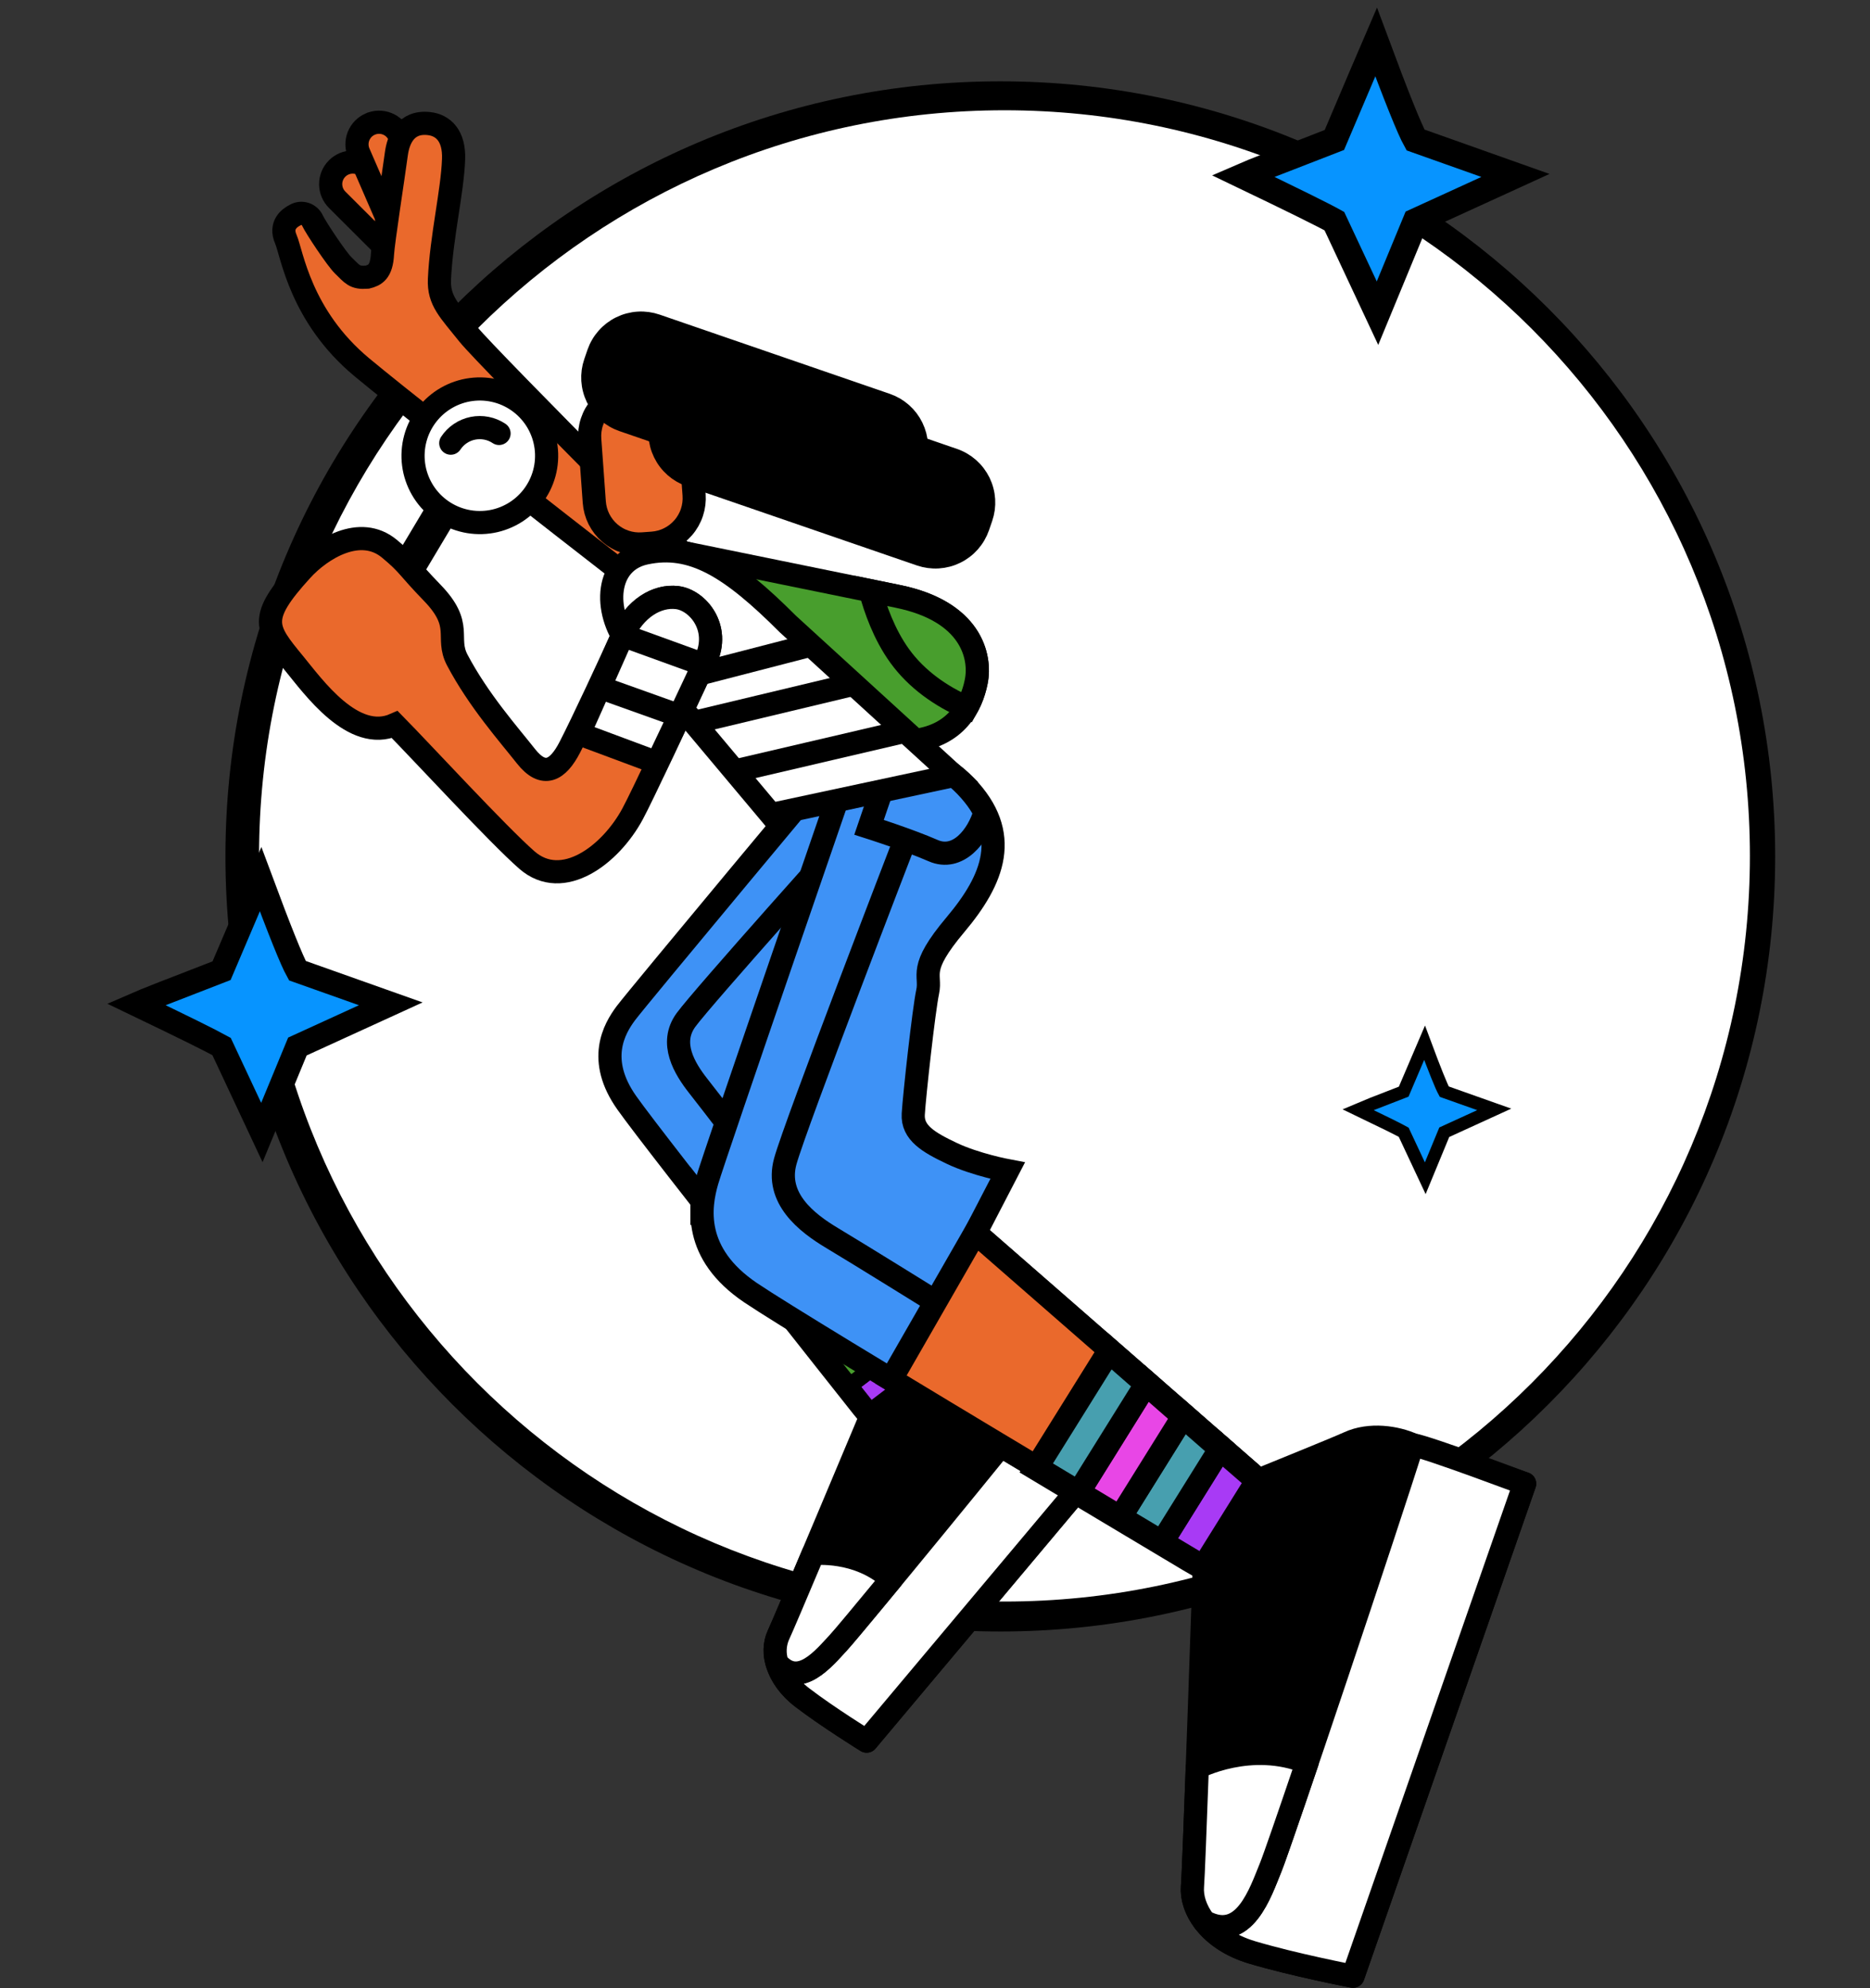 <svg
  viewBox="0 0 381 405"
  fill="none"
  xmlns="http://www.w3.org/2000/svg"
>
<rect x="0" y="0" width="381" height="405" fill="#333333" stroke="none"/>
<g id="PersonagemFlutuando 1">
<path
      id="Vector"
      d="M203.805 16.562C116.613 16.562 45.93 87.246 45.93 174.438C45.93 261.629 116.613 332.312 203.805 332.312C291 332.312 361.68 261.629 361.68 174.438C361.68 87.246 291 16.562 203.805 16.562Z"
      fill="black"
    />
<path
      id="Vector_2"
      d="M204.656 22.461C120.781 22.461 52.781 90.457 52.781 174.336C52.781 258.215 120.781 326.211 204.656 326.211C288.535 326.211 356.531 258.215 356.531 174.336C356.531 90.457 288.535 22.461 204.656 22.461Z"
      fill="white"
    />
<g id="braco-atras">
<path
        id="Vector_3"
        d="M68.688 34.328L68.684 34.332C68.477 34.539 68.289 34.766 68.125 35.012C67.961 35.258 67.824 35.516 67.711 35.789C67.598 36.062 67.516 36.344 67.457 36.633C67.398 36.922 67.371 37.211 67.371 37.508C67.371 37.801 67.402 38.094 67.461 38.383C67.516 38.672 67.602 38.953 67.715 39.227C67.828 39.5 67.969 39.758 68.133 40.004C68.297 40.246 68.484 40.473 68.691 40.684L79.348 51.312C79.559 51.52 79.785 51.707 80.031 51.867C80.277 52.031 80.535 52.172 80.809 52.281C81.082 52.395 81.363 52.48 81.652 52.539C81.941 52.594 82.231 52.625 82.527 52.621C82.824 52.621 83.113 52.594 83.402 52.535C83.691 52.477 83.973 52.391 84.246 52.277C84.519 52.164 84.777 52.027 85.023 51.863C85.266 51.699 85.492 51.512 85.703 51.305L85.707 51.301C85.914 51.09 86.102 50.863 86.262 50.617C86.426 50.375 86.566 50.113 86.68 49.844C86.789 49.57 86.875 49.289 86.934 49C86.988 48.711 87.019 48.418 87.019 48.121C87.016 47.828 86.988 47.535 86.93 47.246C86.871 46.957 86.785 46.676 86.672 46.402C86.559 46.133 86.422 45.875 86.258 45.629C86.094 45.383 85.906 45.156 85.699 44.949L75.039 34.32C74.832 34.109 74.606 33.926 74.359 33.762C74.113 33.598 73.856 33.461 73.582 33.348C73.309 33.234 73.027 33.148 72.738 33.094C72.449 33.035 72.156 33.008 71.863 33.008C71.566 33.008 71.273 33.035 70.984 33.094C70.695 33.152 70.414 33.238 70.144 33.352C69.871 33.465 69.613 33.602 69.367 33.766C69.121 33.93 68.894 34.117 68.688 34.328Z"
        fill="#EA692C"
      />
<g id="Group">
<path
          id="Vector_4"
          d="M68.687 34.329L68.683 34.333C68.476 34.54 68.288 34.767 68.124 35.013C67.96 35.259 67.824 35.517 67.71 35.79C67.597 36.063 67.515 36.345 67.456 36.634C67.398 36.923 67.371 37.212 67.371 37.509C67.371 37.802 67.402 38.095 67.46 38.384C67.515 38.673 67.601 38.954 67.714 39.227C67.828 39.501 67.968 39.759 68.132 40.005C68.296 40.247 68.484 40.474 68.691 40.684L79.347 51.313C79.558 51.52 79.785 51.708 80.031 51.868C80.277 52.032 80.535 52.173 80.808 52.282C81.082 52.395 81.363 52.481 81.652 52.54C81.941 52.595 82.23 52.626 82.527 52.622C82.824 52.622 83.113 52.595 83.402 52.536C83.691 52.477 83.972 52.391 84.246 52.278C84.519 52.165 84.777 52.028 85.023 51.864C85.265 51.7 85.492 51.513 85.703 51.306L85.707 51.302C85.914 51.091 86.101 50.864 86.261 50.618C86.425 50.376 86.566 50.114 86.679 49.845C86.789 49.571 86.875 49.29 86.933 49.001C86.988 48.712 87.019 48.419 87.019 48.122C87.015 47.829 86.988 47.536 86.929 47.247C86.871 46.958 86.785 46.677 86.672 46.403C86.558 46.134 86.422 45.876 86.257 45.63C86.094 45.384 85.906 45.157 85.699 44.95L75.039 34.321C74.832 34.11 74.605 33.927 74.359 33.763C74.113 33.599 73.855 33.462 73.582 33.349C73.308 33.235 73.027 33.149 72.738 33.095C72.449 33.036 72.156 33.009 71.863 33.009C71.566 33.009 71.273 33.036 70.984 33.095C70.695 33.153 70.413 33.239 70.144 33.352C69.871 33.466 69.613 33.602 69.367 33.767C69.121 33.931 68.894 34.118 68.687 34.329Z"
          stroke="black"
          stroke-width="4.719"
          stroke-miterlimit="10"
        />
</g>
<path
        id="Vector_5"
        d="M75.441 25.27H75.438C75.168 25.387 74.91 25.531 74.668 25.699C74.426 25.867 74.199 26.055 73.996 26.266C73.789 26.48 73.609 26.711 73.449 26.957C73.289 27.207 73.156 27.465 73.047 27.742C72.938 28.016 72.856 28.297 72.805 28.586C72.75 28.879 72.727 29.168 72.734 29.465C72.738 29.758 72.769 30.051 72.832 30.34C72.894 30.629 72.984 30.906 73.102 31.176L79.094 44.984C79.211 45.254 79.356 45.512 79.523 45.754C79.691 45.996 79.879 46.223 80.09 46.426C80.305 46.629 80.535 46.812 80.781 46.973C81.031 47.133 81.289 47.266 81.566 47.375C81.84 47.484 82.121 47.562 82.41 47.617C82.703 47.668 82.996 47.691 83.289 47.688C83.586 47.684 83.875 47.648 84.164 47.586C84.453 47.523 84.731 47.434 85.004 47.316H85.008C85.277 47.199 85.535 47.055 85.777 46.887C86.019 46.719 86.242 46.531 86.449 46.32C86.652 46.105 86.836 45.875 86.996 45.629C87.156 45.383 87.289 45.121 87.398 44.844C87.508 44.57 87.586 44.289 87.641 44C87.691 43.707 87.715 43.418 87.711 43.121C87.707 42.828 87.672 42.535 87.609 42.246C87.547 41.957 87.457 41.68 87.34 41.41L81.352 27.602C81.234 27.332 81.09 27.074 80.922 26.832C80.754 26.59 80.566 26.367 80.352 26.16C80.141 25.957 79.91 25.773 79.664 25.613C79.414 25.453 79.152 25.32 78.879 25.211C78.606 25.102 78.324 25.023 78.031 24.969C77.742 24.918 77.449 24.895 77.156 24.898C76.859 24.902 76.566 24.938 76.281 25C75.992 25.062 75.711 25.152 75.441 25.27Z"
        fill="#EA692C"
      />
<g id="Group_2">
<path
          id="Vector_6"
          d="M75.44 25.269L75.436 25.269C75.166 25.386 74.909 25.531 74.666 25.699C74.424 25.867 74.198 26.054 73.995 26.265C73.788 26.48 73.608 26.711 73.448 26.957C73.288 27.207 73.155 27.465 73.045 27.742C72.936 28.015 72.854 28.297 72.803 28.586C72.749 28.879 72.725 29.168 72.733 29.465C72.737 29.758 72.768 30.05 72.831 30.34C72.893 30.629 72.983 30.906 73.1 31.175L79.093 44.984C79.21 45.254 79.354 45.511 79.522 45.754C79.69 45.996 79.878 46.222 80.089 46.425C80.303 46.629 80.534 46.812 80.78 46.972C81.03 47.133 81.288 47.265 81.565 47.375C81.839 47.484 82.12 47.562 82.409 47.617C82.702 47.668 82.995 47.691 83.288 47.687C83.585 47.683 83.874 47.648 84.163 47.586C84.452 47.523 84.729 47.433 85.003 47.316L85.007 47.316C85.276 47.199 85.534 47.054 85.776 46.886C86.018 46.718 86.241 46.531 86.448 46.32C86.651 46.105 86.835 45.875 86.995 45.629C87.155 45.383 87.288 45.121 87.397 44.843C87.507 44.57 87.585 44.289 87.639 44C87.69 43.707 87.714 43.418 87.71 43.121C87.706 42.828 87.671 42.535 87.608 42.246C87.546 41.957 87.456 41.679 87.339 41.41L81.35 27.601C81.233 27.332 81.088 27.074 80.921 26.832C80.752 26.59 80.565 26.367 80.35 26.16C80.139 25.957 79.909 25.773 79.663 25.613C79.413 25.453 79.151 25.32 78.877 25.211C78.604 25.101 78.323 25.023 78.03 24.968C77.741 24.918 77.448 24.894 77.155 24.898C76.858 24.902 76.565 24.937 76.28 25C75.991 25.062 75.71 25.152 75.44 25.269Z"
          stroke="black"
          stroke-width="4.719"
          stroke-miterlimit="10"
        />
</g>
<path
        id="Vector_7"
        d="M58.234 48.715C56.984 45.836 58.961 44.383 60.184 43.777C60.492 43.602 60.816 43.5 61.168 43.465C61.516 43.434 61.855 43.473 62.191 43.582C62.523 43.695 62.816 43.871 63.074 44.105C63.336 44.344 63.531 44.625 63.672 44.945C64.414 46.484 68.606 52.781 69.934 54.062C71.789 55.848 72.18 56.66 74.801 56.457C76.406 56.062 77.727 55.41 77.926 51.762C78.062 49.254 80.113 36.117 80.754 31.336C81.137 28.504 82.59 24.637 87.398 25.172C90.332 25.5 92.59 27.684 92.41 32.445C92.18 39.012 89.926 48.262 89.531 56.875C89.336 61.297 91.566 63.246 95.394 68.062C99.223 72.883 150.973 124.586 150.973 124.586L144.055 130.047C144.055 130.047 87.898 86.59 73.715 74.801C61.148 64.348 59.488 51.598 58.234 48.715Z"
        fill="#EA692C"
      />
<g id="Group_3">
<path
          id="Vector_8"
          d="M58.236 48.715C56.986 45.836 58.963 44.383 60.186 43.778C60.494 43.602 60.818 43.5 61.17 43.465C61.518 43.434 61.858 43.473 62.193 43.582C62.525 43.696 62.818 43.871 63.076 44.106C63.338 44.344 63.533 44.625 63.674 44.946C64.416 46.485 68.607 52.782 69.936 54.063C71.791 55.848 72.182 56.66 74.803 56.457C76.408 56.063 77.728 55.41 77.928 51.762C78.064 49.254 80.115 36.117 80.756 31.336C81.139 28.504 82.592 24.637 87.4 25.172C90.334 25.5 92.592 27.684 92.412 32.445C92.181 39.012 89.928 48.262 89.533 56.875C89.338 61.297 91.568 63.246 95.396 68.063C99.224 72.883 150.974 124.587 150.974 124.587L144.056 130.048C144.056 130.048 87.9 86.59 73.717 74.801C61.15 64.348 59.49 51.598 58.236 48.715Z"
          stroke="black"
          stroke-width="4.718"
          stroke-miterlimit="10"
        />
</g>
</g>
<g id="perna-atras">
<path
        id="Vector_9"
        d="M177.509 288.319C177.509 288.319 133.888 233.373 127.705 224.627C121.525 215.88 125.107 209.591 127.521 206.365C129.939 203.134 171.642 153.181 171.642 153.181C171.642 153.181 181.759 154.599 185.798 164.005C189.837 173.411 184.732 178.861 176.857 183.255C168.978 187.646 170.767 188.982 169.247 191.314C167.728 193.642 161.72 205.349 160.576 207.947C159.427 210.548 161.201 212.783 163.978 215.65C166.751 218.513 170.954 221.099 170.954 221.099L162.986 228.236L189.997 278.826L177.509 288.319Z"
        fill="#3E92F6"
        stroke="black"
        stroke-width="4.718"
        stroke-miterlimit="10"
      />
<path
        id="Vector_10"
        d="M143.021 244.576C157.818 263.514 177.509 288.319 177.509 288.319L189.997 278.826L162.986 228.236L143.021 244.592V244.576Z"
        fill="#EA692C"
        stroke="black"
        stroke-width="4.718"
        stroke-miterlimit="10"
      />
<path
        id="Vector_11"
        d="M177.509 288.319C177.509 288.319 160.052 329.948 158.544 333.17C157.04 336.393 158.193 341.741 163.454 345.764C168.716 349.792 176.572 354.643 176.572 354.643L227.727 293.733C227.727 293.733 215.685 283.951 213.841 282.1C212.001 280.252 208.392 278.162 204.837 278.397C202.782 278.529 189.997 278.826 189.997 278.826L177.509 288.319Z"
        fill="black"
        stroke="black"
        stroke-width="4.718"
        stroke-linecap="round"
        stroke-linejoin="round"
      />
<path
        id="Vector_12"
        d="M158.337 338.784C159.036 341.143 160.673 343.639 163.454 345.764C168.716 349.792 176.572 354.643 176.572 354.643L227.727 293.733C227.727 293.733 216.079 283.44 213.841 282.1C206.325 291.678 173.501 331.729 170.724 334.69C167.95 337.647 162.868 344.034 158.337 338.784Z"
        fill="white"
        stroke="black"
        stroke-width="4.718"
        stroke-linecap="round"
        stroke-linejoin="round"
      />
<path
        id="Vector_13"
        d="M177.447 288.24L189.946 278.717L186.415 272.111L172.845 282.432C175.415 285.678 177.091 287.811 177.447 288.24Z"
        stroke="#C1272D"
        stroke-width="0.472"
        stroke-miterlimit="10"
      />
<path
        id="Vector_14"
        d="M172.845 282.432L186.415 272.111L182.88 265.51L168.251 276.635L172.845 282.432Z"
        stroke="#C1272D"
        stroke-width="0.472"
        stroke-miterlimit="10"
      />
<path
        id="Vector_15"
        d="M168.247 276.623L182.876 265.498L179.345 258.892L163.646 270.83L168.247 276.623Z"
        stroke="#C1272D"
        stroke-width="0.472"
        stroke-miterlimit="10"
      />
<path
        id="Vector_16"
        d="M163.65 270.814L179.353 258.904L175.818 252.299L159.064 265.037L163.65 270.814Z"
        stroke="#C1272D"
        stroke-width="0.472"
        stroke-miterlimit="10"
      />
<path
        id="Vector_17"
        d="M177.447 288.24L189.946 278.717L186.415 272.111L172.845 282.432C175.415 285.678 177.091 287.811 177.447 288.24Z"
        fill="#A83AF5"
        stroke="black"
        stroke-width="3.303"
        stroke-miterlimit="10"
      />
<path
        id="Vector_18"
        d="M172.845 282.432L186.415 272.111L182.88 265.51L168.251 276.635L172.845 282.432Z"
        fill="#489E2D"
        stroke="black"
        stroke-width="3.303"
        stroke-miterlimit="10"
      />
<path
        id="Vector_19"
        d="M168.247 276.623L182.876 265.498L179.345 258.892L163.646 270.83L168.247 276.623Z"
        fill="#E846E6"
        stroke="black"
        stroke-width="3.303"
        stroke-miterlimit="10"
      />
<path
        id="Vector_20"
        d="M163.65 270.814L179.353 258.904L175.818 252.299L159.064 265.037L163.65 270.814Z"
        fill="#479FAF"
        stroke="black"
        stroke-width="3.303"
        stroke-miterlimit="10"
      />
<path
        id="Vector_21"
        d="M186.15 272.244L179.087 259.033L175.552 252.432L158.798 265.17C160.376 267.17 161.915 269.119 163.392 270.982C165.009 273.037 166.56 274.99 167.982 276.795L172.579 282.6C175.15 285.846 176.825 287.979 177.185 288.404L189.685 278.9L186.15 272.244Z"
        stroke="black"
        stroke-width="4.718"
        stroke-miterlimit="10"
      />
<path
        id="Vector_22"
        d="M153.595 235.908C153.595 235.908 145.185 224.892 142.31 221.252C139.439 217.615 136.333 212.459 139.759 207.759C143.185 203.06 174.032 168.677 174.032 168.677"
        stroke="black"
        stroke-width="4.718"
        stroke-miterlimit="10"
      />
<path
        id="Vector_23"
        d="M177.607 155.259L169.794 164.693C169.794 164.693 174.751 168.63 177.677 171.493C180.603 174.357 184.825 171.888 187.114 168.825"
        stroke="black"
        stroke-width="4.718"
        stroke-miterlimit="10"
      />
<path
        id="Vector_24"
        d="M165.677 316.463C162.193 324.717 159.146 331.893 158.544 333.159C158.169 334.053 157.966 334.979 157.927 335.948C157.892 336.917 158.029 337.858 158.337 338.772C162.868 344.026 167.95 337.631 170.724 334.678C171.669 333.682 175.989 328.487 181.614 321.674C174.818 315.373 165.677 316.463 165.677 316.463Z"
        fill="white"
        stroke="black"
        stroke-width="4.718"
        stroke-linecap="round"
        stroke-linejoin="round"
      />
</g>
<g id="perna-frente">
<path
        id="Vector_25"
        d="M245.359 319.254C245.359 319.254 164.82 271.328 152.934 263.309C141.047 255.285 142.551 245.762 144.039 240.59C145.523 235.418 173.898 153.246 173.898 153.246C173.898 153.246 187.211 150.23 196.707 160.055C206.203 169.879 202.422 179.121 194.668 188.336C186.914 197.547 189.789 198.379 189.004 202.016C188.223 205.652 186.293 223.133 186.07 226.926C185.848 230.719 189.148 232.664 193.973 234.949C198.801 237.23 205.301 238.453 205.301 238.453L198.73 251.121L256.449 301.477L245.359 319.254Z"
        fill="#3E92F6"
      />
<g id="Group_4">
<path
          id="Vector_26"
          d="M245.36 319.256C245.36 319.256 164.822 271.33 152.935 263.311C141.048 255.287 142.552 245.763 144.04 240.592C145.525 235.42 173.9 153.247 173.9 153.247C173.9 153.247 187.212 150.231 196.708 160.056C206.204 169.88 202.423 179.122 194.669 188.337C186.915 197.548 189.79 198.38 189.005 202.017C188.224 205.654 186.294 223.134 186.071 226.927C185.849 230.72 189.15 232.666 193.974 234.951C198.802 237.232 205.302 238.455 205.302 238.455L198.732 251.123L256.45 301.479L245.36 319.256Z"
          stroke="black"
          stroke-width="4.718"
          stroke-miterlimit="10"
        />
</g>
<path
        id="Vector_27"
        d="M181.531 280.984C208.996 297.617 245.359 319.254 245.359 319.254L256.449 301.477L198.703 251.09L181.531 280.984Z"
        fill="#EA692C"
      />
<g id="Group_5">
<path
          id="Vector_28"
          d="M181.532 280.986C208.997 297.619 245.36 319.256 245.36 319.256L256.45 301.479L198.704 251.092L181.532 280.986Z"
          stroke="black"
          stroke-width="4.718"
          stroke-miterlimit="10"
        />
</g>
<path
        id="Vector_29"
        d="M245.359 319.254C245.359 319.254 243.332 379.512 242.957 384.258C242.586 389.004 246.582 395.109 255.062 397.66C263.543 400.215 275.66 402.531 275.66 402.531L310.637 302.199C310.637 302.199 290.961 295.699 287.785 294.258C284.508 292.77 279.109 291.898 274.777 293.902C272.277 295.047 256.449 301.453 256.449 301.453L245.359 319.254Z"
        fill="black"
      />
<g id="Group_6">
<path
          id="Vector_30"
          d="M245.36 319.256C245.36 319.256 243.333 379.515 242.958 384.261C242.587 389.007 246.583 395.112 255.063 397.663C263.544 400.218 275.661 402.534 275.661 402.534L310.637 302.201C310.637 302.201 290.961 295.701 287.786 294.26C284.508 292.772 279.11 291.901 274.778 293.904C272.278 295.049 256.45 301.455 256.45 301.455L245.36 319.256Z"
          stroke="black"
          stroke-width="4.718"
          stroke-linecap="round"
          stroke-linejoin="round"
        />
</g>
<path
        id="Vector_31"
        d="M245.359 391.367C247.352 393.98 250.578 396.324 255.062 397.66C263.555 400.195 275.66 402.531 275.66 402.531L310.637 302.199C310.637 302.199 291.215 294.871 287.785 294.258C282.941 309.785 260.945 375.375 258.883 380.379C256.824 385.387 253.508 395.777 245.359 391.367Z"
        fill="white"
      />
<g id="Group_7">
<path
          id="Vector_32"
          d="M245.36 391.37C247.352 393.983 250.579 396.327 255.063 397.663C263.555 400.198 275.661 402.534 275.661 402.534L310.637 302.201C310.637 302.201 291.215 294.873 287.786 294.26C282.942 309.787 260.946 375.378 258.883 380.382C256.825 385.39 253.508 395.78 245.36 391.37Z"
          stroke="black"
          stroke-width="4.718"
          stroke-linecap="round"
          stroke-linejoin="round"
        />
</g>
<path
        id="Vector_33"
        d="M245.243 319.186L256.348 301.389L248.798 294.783L236.743 314.104L245.243 319.186Z"
        stroke="#C1272D"
        stroke-width="0.472"
        stroke-miterlimit="10"
      />
<path
        id="Vector_34"
        d="M236.743 314.104L248.79 294.783L241.239 288.178L228.243 309.018L236.743 314.104Z"
        stroke="#C1272D"
        stroke-width="0.472"
        stroke-miterlimit="10"
      />
<path
        id="Vector_35"
        d="M228.243 309.045L241.239 288.205L233.692 281.6L219.751 303.951L228.243 309.045Z"
        stroke="#C1272D"
        stroke-width="0.472"
        stroke-miterlimit="10"
      />
<path
        id="Vector_36"
        d="M219.751 303.971L233.692 281.619L226.141 275.014L211.263 298.869L219.751 303.971Z"
        stroke="#C1272D"
        stroke-width="0.472"
        stroke-miterlimit="10"
      />
<path
        id="Vector_37"
        d="M245.242 319.184L256.348 301.387L248.797 294.781L236.742 314.102L245.242 319.184Z"
        fill="#A83AF5"
      />
<g id="Group_8">
<path
          id="Vector_38"
          d="M245.243 319.186L256.348 301.389L248.798 294.783L236.743 314.104L245.243 319.186Z"
          stroke="black"
          stroke-width="4.718"
          stroke-miterlimit="10"
        />
</g>
<path
        id="Vector_39"
        d="M236.742 314.102L248.789 294.781L241.238 288.176L228.242 309.016L236.742 314.102Z"
        fill="#479FAF"
      />
<g id="Group_9">
<path
          id="Vector_40"
          d="M236.743 314.104L248.79 294.783L241.239 288.178L228.243 309.018L236.743 314.104Z"
          stroke="black"
          stroke-width="4.718"
          stroke-miterlimit="10"
        />
</g>
<path
        id="Vector_41"
        d="M228.243 309.045L241.239 288.205L233.692 281.6L219.751 303.951L228.243 309.045Z"
        fill="#E846E6"
        stroke="black"
        stroke-width="4.718"
        stroke-miterlimit="10"
      />
<path
        id="Vector_42"
        d="M219.751 303.971L233.692 281.619L226.141 275.014L211.263 298.869L219.751 303.971Z"
        fill="#479FAF"
        stroke="black"
        stroke-width="4.718"
        stroke-miterlimit="10"
      />
<g id="Group_10">
<path
          id="Vector_43"
          d="M248.528 295.084L225.876 275.268L210.997 299.123L219.489 304.209L227.985 309.287L236.481 314.362C241.231 317.194 244.356 319.08 244.973 319.424L256.071 301.627L248.528 295.084Z"
          stroke="black"
          stroke-width="4.718"
          stroke-miterlimit="10"
        />
</g>
<path
        id="Vector_44"
        d="M190.63 265.146C190.63 265.146 174.896 255.373 169.579 252.197C164.259 249.025 157.943 244.045 159.993 236.552C162.048 229.06 184.251 171.489 184.251 171.489"
        stroke="black"
        stroke-width="4.718"
        stroke-miterlimit="10"
      />
<path
        id="Vector_45"
        d="M182.345 153.04L177.064 168.505C177.064 168.505 185.118 171.071 190.13 173.263C195.142 175.45 199.271 170.368 200.685 165.45"
        stroke="black"
        stroke-width="4.718"
        stroke-miterlimit="10"
      />
<path
        id="Vector_46"
        d="M243.938 360.03C243.505 371.987 243.106 382.401 242.958 384.261C242.786 386.495 243.583 389.046 245.36 391.37C253.508 395.78 256.825 385.39 258.883 380.382C259.579 378.698 262.528 370.159 266.321 358.975C254.833 354.319 243.938 360.03 243.938 360.03Z"
        fill="white"
        stroke="black"
        stroke-width="4.718"
        stroke-linecap="round"
        stroke-linejoin="round"
      />
</g>
<g id="torso">
<path
        id="Vector_47"
        d="M136.037 111.903L182.943 121.473C197.88 124.516 199.931 133.739 198.911 138.841C197.892 143.938 194.786 149.692 186.505 150.817C178.224 151.946 153.701 140.954 153.701 140.954L136.037 111.903Z"
        fill="#489E2D"
        stroke="black"
        stroke-width="4.718"
        stroke-miterlimit="10"
      />
<path
        id="Vector_48"
        d="M198.892 138.841C199.935 133.731 197.86 124.516 182.923 121.473L177.337 120.329C178.279 123.88 180.114 129.196 183.31 133.61C186.716 138.329 191.696 141.841 196.974 144.11C197.892 142.454 198.532 140.696 198.892 138.841Z"
        fill="#489E2D"
        stroke="black"
        stroke-width="4.718"
        stroke-miterlimit="10"
      />
<path
        id="Vector_49"
        d="M194.31 157.962L157.095 165.919L128.087 131.352C122.713 124.274 123.435 114.368 131.498 112.653C140.978 110.626 148.814 115.387 160.529 127.114L194.31 157.962Z"
        fill="white"
        stroke="black"
        stroke-width="4.718"
        stroke-miterlimit="10"
      />
<g id="Vector_50">
<path d="M165.216 131.399L141.822 137.45Z" fill="white" />
<path
          d="M165.216 131.399L141.822 137.45"
          stroke="black"
          stroke-width="4.718"
          stroke-miterlimit="10"
        />
</g>
<g id="Vector_51">
<path d="M141.353 147.157L173.943 139.364Z" fill="white" />
<path
          d="M141.353 147.157L173.943 139.364"
          stroke="black"
          stroke-width="4.718"
          stroke-miterlimit="10"
        />
</g>
<g id="Vector_52">
<path d="M149.658 157.056L184.427 148.938Z" fill="white" />
<path
          d="M149.658 157.056L184.427 148.938"
          stroke="black"
          stroke-width="4.718"
          stroke-miterlimit="10"
        />
</g>
</g>
<g id="braco-frente">
<path
        id="Vector_53"
        d="M137.987 121.72C133.845 121.199 129.326 123.938 126.87 129.405C124.413 134.867 118.531 147.503 116.093 152.211C113.66 156.92 110.758 158.591 107.15 154.019C103.661 149.587 97.496 142.661 93.142 134.398C90.747 129.773 94.506 127.399 88.075 120.753C82.857 115.365 83.359 115.112 79.341 111.769C73.366 106.809 65.406 111.794 61.471 116.122C52.48 125.983 54.025 127.949 59.917 135.112C63.812 139.844 71.958 151.329 80.438 147.588C85.992 153.229 101.426 169.996 107.343 175.172C114.626 181.534 124.383 174.119 128.876 165.796C130.785 162.274 138.618 145.552 143.803 134.405C146.857 127.831 142.134 122.245 137.987 121.72Z"
        fill="#EA692C"
      />
<g id="Group_11">
<path
          id="Vector_54"
          d="M137.989 121.721C133.846 121.2 129.327 123.938 126.871 129.405C124.415 134.868 118.532 147.504 116.095 152.212C113.661 156.921 110.76 158.593 107.151 154.02C103.663 149.589 97.498 142.662 93.144 134.399C90.749 129.774 94.507 127.4 88.077 120.754C82.859 115.366 83.361 115.113 79.343 111.77C73.368 106.81 65.408 111.795 61.473 116.123C52.482 125.984 54.027 127.95 59.919 135.113C63.814 139.845 71.96 151.33 80.44 147.589C85.993 153.23 101.427 169.997 107.344 175.173C114.627 181.535 124.385 174.12 128.878 165.797C130.786 162.275 138.619 145.553 143.804 134.406C146.858 127.832 142.135 122.246 137.989 121.721Z"
          stroke="black"
          stroke-width="4.718"
          stroke-miterlimit="10"
        />
</g>
<path
        id="Vector_55"
        d="M117.956 149.438L133.896 155.375C136.992 148.881 140.85 140.755 143.795 134.405C146.853 127.83 142.13 122.245 137.983 121.727C133.836 121.21 129.321 123.949 126.865 129.412C125.273 132.947 121.255 142.132 117.956 149.438Z"
        fill="white"
      />
<g id="Group_12">
<path
          id="Vector_56"
          d="M117.958 149.439L133.897 155.376C136.993 148.882 140.851 140.756 143.796 134.405C146.854 127.831 142.131 122.245 137.984 121.728C133.838 121.211 129.323 123.95 126.867 129.413C125.274 132.948 121.256 142.133 117.958 149.439Z"
          stroke="black"
          stroke-width="4.718"
          stroke-miterlimit="10"
        />
</g>
<g id="Vector_57">
<path d="M122.178 139.982L138.45 145.796Z" fill="white" />
<path
          d="M122.178 139.982L138.45 145.796"
          stroke="black"
          stroke-width="4.718"
          stroke-miterlimit="10"
        />
</g>
<g id="Vector_58">
<path d="M126.871 129.405L143.295 135.355Z" fill="white" />
<path
          d="M126.871 129.405L143.295 135.355"
          stroke="black"
          stroke-width="4.718"
          stroke-miterlimit="10"
        />
</g>
<g id="Lupa">
<path id="Vector_59" d="M83.732 116.582L91.41 103.721Z" fill="#EA692C" />
<g id="Group_13">
<path
            id="Vector_60"
            d="M83.734 116.583L91.412 103.722"
            stroke="black"
            stroke-width="4.718"
            stroke-miterlimit="10"
          />
</g>
<path id="Vector_61" d="M81.798 116.05L89.48 103.194Z" fill="#EA692C" />
<g id="Group_14">
<path
            id="Vector_62"
            d="M81.799 116.051L89.482 103.195"
            stroke="black"
            stroke-width="4.718"
            stroke-miterlimit="10"
          />
</g>
<path
          id="Vector_63"
          d="M84.181 91.933C84.122 92.825 84.15 93.712 84.267 94.6C84.381 95.485 84.582 96.351 84.87 97.197C85.159 98.042 85.524 98.853 85.97 99.626C86.416 100.399 86.932 101.123 87.521 101.796C88.111 102.469 88.76 103.076 89.468 103.62C90.175 104.164 90.931 104.637 91.735 105.03C92.535 105.428 93.367 105.741 94.229 105.971C95.094 106.204 95.97 106.348 96.862 106.407C97.755 106.466 98.641 106.439 99.53 106.322C100.414 106.208 101.281 106.007 102.126 105.718C102.975 105.434 103.782 105.065 104.56 104.619C105.333 104.173 106.056 103.657 106.725 103.067C107.399 102.477 108.009 101.829 108.553 101.121C109.097 100.413 109.566 99.657 109.964 98.858C110.357 98.058 110.671 97.225 110.904 96.364C111.137 95.498 111.281 94.623 111.341 93.731C111.4 92.838 111.372 91.951 111.255 91.067C111.137 90.178 110.936 89.311 110.652 88.466C110.363 87.621 109.998 86.81 109.552 86.037C109.106 85.264 108.586 84.54 107.997 83.867C107.411 83.194 106.762 82.587 106.054 82.043C105.342 81.499 104.591 81.026 103.787 80.633C102.987 80.235 102.155 79.922 101.293 79.692C100.427 79.459 99.552 79.315 98.66 79.256C97.767 79.197 96.88 79.224 95.992 79.341C95.108 79.455 94.241 79.656 93.396 79.945C92.547 80.229 91.736 80.598 90.962 81.044C90.189 81.49 89.466 82.006 88.793 82.596C88.119 83.185 87.513 83.834 86.969 84.542C86.424 85.25 85.956 86.005 85.558 86.805C85.161 87.605 84.847 88.438 84.618 89.303C84.384 90.165 84.24 91.04 84.181 91.933Z"
          fill="white"
        />
<g id="Group_15">
<path
            id="Vector_64"
            d="M84.183 91.933C84.124 92.826 84.151 93.712 84.269 94.601C84.382 95.485 84.583 96.352 84.872 97.197C85.16 98.042 85.526 98.853 85.972 99.627C86.418 100.4 86.933 101.123 87.523 101.797C88.113 102.47 88.762 103.076 89.469 103.62C90.177 104.165 90.933 104.637 91.737 105.031C92.536 105.429 93.369 105.742 94.231 105.971C95.096 106.205 95.971 106.349 96.864 106.408C97.756 106.467 98.643 106.44 99.532 106.322C100.416 106.209 101.283 106.008 102.128 105.719C102.977 105.435 103.784 105.065 104.561 104.62C105.335 104.174 106.058 103.658 106.727 103.068C107.4 102.478 108.011 101.83 108.555 101.122C109.099 100.414 109.568 99.658 109.965 98.858C110.359 98.058 110.672 97.226 110.906 96.364C111.139 95.499 111.283 94.624 111.342 93.731C111.401 92.838 111.374 91.952 111.256 91.067C111.139 90.179 110.938 89.312 110.653 88.467C110.365 87.622 109.999 86.811 109.554 86.037C109.108 85.264 108.588 84.541 107.998 83.868C107.412 83.195 106.764 82.588 106.056 82.044C105.344 81.499 104.592 81.027 103.789 80.633C102.989 80.236 102.156 79.922 101.294 79.693C100.429 79.459 99.554 79.315 98.661 79.256C97.769 79.197 96.882 79.225 95.994 79.342C95.109 79.456 94.242 79.657 93.397 79.945C92.549 80.23 91.737 80.599 90.964 81.045C90.191 81.491 89.468 82.007 88.794 82.596C88.121 83.186 87.514 83.835 86.97 84.543C86.426 85.25 85.957 86.006 85.56 86.806C85.162 87.606 84.849 88.438 84.619 89.304C84.386 90.165 84.242 91.041 84.183 91.933Z"
            stroke="black"
            stroke-width="4.718"
            stroke-miterlimit="10"
          />
</g>
<g id="Group_16">
<path
            id="Vector_65"
            d="M91.841 90.267C92.098 89.877 92.392 89.517 92.719 89.186C93.046 88.856 93.407 88.558 93.791 88.302C94.177 88.042 94.587 87.818 95.018 87.639C95.448 87.46 95.892 87.325 96.348 87.234C96.804 87.143 97.266 87.095 97.731 87.095C98.197 87.094 98.66 87.141 99.116 87.23C99.576 87.319 100.017 87.454 100.448 87.631C100.878 87.812 101.287 88.027 101.677 88.288"
            stroke="black"
            stroke-width="4.718"
            stroke-miterlimit="10"
            stroke-linecap="round"
          />
</g>
</g>
</g>
<g id="cabeca">
<path
        id="Vector_66"
        d="M130.918 110.785L132.906 110.641C133.512 110.598 134.102 110.496 134.684 110.336C135.266 110.176 135.828 109.961 136.367 109.688C136.906 109.418 137.418 109.098 137.895 108.727C138.371 108.355 138.805 107.941 139.199 107.488C139.598 107.031 139.941 106.539 140.242 106.016C140.539 105.488 140.785 104.941 140.973 104.367C141.164 103.793 141.297 103.207 141.371 102.609C141.445 102.012 141.461 101.41 141.418 100.809L140.496 88.016C140.453 87.414 140.352 86.824 140.191 86.242C140.031 85.66 139.813 85.098 139.543 84.559C139.273 84.019 138.953 83.512 138.582 83.035C138.211 82.559 137.797 82.121 137.34 81.727C136.883 81.332 136.395 80.984 135.867 80.688C135.344 80.387 134.793 80.144 134.219 79.953C133.648 79.762 133.063 79.629 132.461 79.555C131.863 79.481 131.262 79.465 130.66 79.508L128.668 79.652C128.066 79.695 127.473 79.797 126.891 79.957C126.309 80.117 125.75 80.332 125.207 80.602C124.668 80.875 124.16 81.195 123.684 81.566C123.207 81.938 122.77 82.352 122.375 82.805C121.98 83.262 121.633 83.754 121.336 84.277C121.035 84.805 120.793 85.352 120.602 85.926C120.41 86.5 120.281 87.086 120.203 87.684C120.129 88.281 120.113 88.883 120.156 89.484L121.082 102.277C121.125 102.879 121.227 103.469 121.387 104.051C121.547 104.633 121.762 105.195 122.031 105.734C122.305 106.273 122.625 106.781 122.996 107.258C123.367 107.734 123.781 108.172 124.238 108.566C124.691 108.961 125.184 109.309 125.707 109.605C126.234 109.906 126.781 110.148 127.355 110.34C127.93 110.531 128.516 110.664 129.113 110.738C129.715 110.813 130.316 110.828 130.918 110.785Z"
        fill="#EA692C"
      />
<g id="Group_17">
<path
          id="Vector_67"
          d="M130.919 110.784L132.908 110.64C133.513 110.597 134.103 110.495 134.685 110.335C135.267 110.175 135.829 109.96 136.368 109.687C136.908 109.417 137.419 109.097 137.896 108.726C138.372 108.355 138.806 107.941 139.2 107.488C139.599 107.031 139.943 106.538 140.243 106.015C140.54 105.488 140.786 104.941 140.974 104.366C141.165 103.792 141.298 103.206 141.372 102.609C141.447 102.011 141.462 101.409 141.419 100.808L140.497 88.015C140.454 87.413 140.353 86.823 140.193 86.242C140.032 85.659 139.814 85.097 139.544 84.558C139.275 84.019 138.954 83.511 138.583 83.034C138.212 82.558 137.798 82.12 137.341 81.726C136.884 81.331 136.396 80.984 135.868 80.687C135.345 80.386 134.794 80.144 134.22 79.953C133.649 79.761 133.064 79.628 132.462 79.554C131.864 79.48 131.263 79.464 130.661 79.507L128.669 79.652C128.067 79.695 127.474 79.796 126.892 79.956C126.31 80.117 125.751 80.331 125.208 80.601C124.669 80.874 124.161 81.195 123.685 81.566C123.208 81.937 122.771 82.351 122.376 82.804C121.981 83.261 121.634 83.753 121.337 84.277C121.036 84.804 120.794 85.351 120.603 85.925C120.411 86.499 120.282 87.085 120.204 87.683C120.13 88.281 120.114 88.882 120.157 89.484L121.083 102.277C121.126 102.878 121.228 103.468 121.388 104.05C121.548 104.632 121.763 105.195 122.032 105.734C122.306 106.273 122.626 106.781 122.997 107.257C123.368 107.734 123.782 108.171 124.239 108.566C124.693 108.96 125.185 109.308 125.708 109.605C126.236 109.906 126.782 110.148 127.357 110.339C127.931 110.531 128.517 110.663 129.115 110.738C129.716 110.812 130.318 110.827 130.919 110.784Z"
          stroke="black"
          stroke-width="4.718"
          stroke-miterlimit="10"
        />
</g>
<path
        id="Vector_68"
        d="M199.27 107.242L199.918 105.355C200.113 104.781 200.254 104.199 200.336 103.602C200.414 103 200.437 102.402 200.402 101.797C200.363 101.195 200.27 100.602 200.113 100.02C199.961 99.434 199.75 98.871 199.488 98.328C199.223 97.785 198.906 97.273 198.539 96.793C198.176 96.312 197.766 95.875 197.312 95.473C196.863 95.074 196.375 94.723 195.852 94.418C195.332 94.113 194.785 93.863 194.215 93.668L147.297 77.523C146.727 77.328 146.141 77.191 145.543 77.109C144.945 77.027 144.344 77.004 143.742 77.043C143.141 77.078 142.547 77.176 141.961 77.328C141.379 77.481 140.816 77.691 140.273 77.957C139.73 78.223 139.219 78.535 138.738 78.902C138.258 79.266 137.816 79.676 137.414 80.129C137.016 80.582 136.664 81.066 136.359 81.59C136.055 82.109 135.805 82.656 135.609 83.227L134.957 85.113C134.762 85.688 134.625 86.269 134.543 86.867C134.461 87.469 134.437 88.066 134.477 88.672C134.512 89.273 134.609 89.867 134.762 90.449C134.914 91.035 135.125 91.598 135.391 92.141C135.656 92.684 135.969 93.195 136.336 93.676C136.699 94.156 137.109 94.594 137.562 94.996C138.016 95.394 138.5 95.746 139.023 96.051C139.547 96.356 140.09 96.606 140.664 96.801L187.578 112.945C188.148 113.141 188.734 113.277 189.332 113.359C189.93 113.441 190.531 113.465 191.133 113.426C191.738 113.391 192.332 113.293 192.914 113.141C193.5 112.988 194.062 112.777 194.605 112.512C195.148 112.25 195.66 111.934 196.141 111.566C196.621 111.203 197.062 110.793 197.461 110.34C197.859 109.887 198.211 109.402 198.516 108.879C198.82 108.359 199.07 107.812 199.27 107.242Z"
        fill="black"
      />
<g id="Group_18">
<path
          id="Vector_69"
          d="M199.27 107.242L199.919 105.355C200.114 104.781 200.254 104.199 200.337 103.601C200.415 103 200.438 102.402 200.403 101.797C200.364 101.195 200.27 100.601 200.114 100.019C199.962 99.433 199.751 98.871 199.489 98.328C199.223 97.785 198.907 97.273 198.54 96.793C198.176 96.312 197.766 95.875 197.313 95.472C196.864 95.074 196.376 94.722 195.852 94.418C195.333 94.113 194.786 93.863 194.215 93.668L147.297 77.524C146.727 77.328 146.141 77.192 145.544 77.11C144.946 77.028 144.344 77.004 143.743 77.043C143.141 77.078 142.547 77.176 141.962 77.328C141.38 77.481 140.817 77.692 140.274 77.957C139.731 78.223 139.219 78.535 138.739 78.903C138.258 79.266 137.817 79.676 137.415 80.129C137.016 80.582 136.665 81.067 136.36 81.59C136.055 82.11 135.805 82.656 135.61 83.227L134.958 85.114C134.762 85.688 134.626 86.27 134.544 86.868C134.462 87.469 134.438 88.067 134.477 88.672C134.512 89.274 134.61 89.868 134.762 90.45C134.915 91.035 135.126 91.598 135.391 92.141C135.657 92.684 135.969 93.196 136.337 93.676C136.7 94.156 137.11 94.594 137.563 94.996C138.016 95.395 138.501 95.746 139.024 96.051C139.547 96.356 140.09 96.606 140.665 96.801L187.579 112.945C188.149 113.14 188.735 113.277 189.333 113.359C189.93 113.441 190.532 113.465 191.133 113.426C191.739 113.39 192.333 113.293 192.915 113.14C193.501 112.988 194.063 112.777 194.606 112.511C195.149 112.25 195.661 111.933 196.141 111.566C196.622 111.203 197.063 110.793 197.462 110.34C197.86 109.886 198.212 109.402 198.516 108.879C198.821 108.359 199.071 107.812 199.27 107.242Z"
          stroke="black"
          stroke-width="4.718"
          stroke-miterlimit="10"
        />
</g>
<path
        id="Vector_70"
        d="M185.586 96.027L186.234 94.141C186.434 93.566 186.57 92.984 186.652 92.387C186.734 91.785 186.758 91.188 186.719 90.582C186.684 89.981 186.586 89.387 186.434 88.805C186.277 88.219 186.07 87.656 185.805 87.113C185.539 86.57 185.227 86.059 184.859 85.578C184.492 85.098 184.086 84.66 183.633 84.258C183.18 83.859 182.691 83.508 182.172 83.203C181.648 82.898 181.102 82.648 180.531 82.453L133.617 66.309C133.047 66.113 132.461 65.977 131.863 65.894C131.266 65.812 130.664 65.789 130.063 65.828C129.457 65.863 128.863 65.961 128.281 66.113C127.695 66.266 127.133 66.477 126.59 66.742C126.047 67.004 125.535 67.32 125.055 67.688C124.574 68.051 124.133 68.461 123.734 68.914C123.336 69.367 122.98 69.852 122.68 70.375C122.375 70.894 122.125 71.441 121.926 72.012L121.277 73.898C121.082 74.473 120.941 75.055 120.859 75.652C120.777 76.254 120.758 76.852 120.793 77.453C120.832 78.059 120.926 78.652 121.082 79.234C121.234 79.82 121.445 80.383 121.707 80.926C121.973 81.469 122.289 81.981 122.652 82.461C123.02 82.941 123.43 83.379 123.883 83.781C124.332 84.18 124.82 84.531 125.344 84.836C125.863 85.141 126.41 85.391 126.98 85.586L173.898 101.727C174.469 101.926 175.051 102.063 175.652 102.145C176.25 102.227 176.852 102.25 177.453 102.211C178.055 102.176 178.648 102.078 179.234 101.926C179.816 101.773 180.379 101.562 180.922 101.297C181.465 101.031 181.977 100.719 182.457 100.352C182.938 99.988 183.379 99.578 183.777 99.125C184.18 98.672 184.531 98.188 184.836 97.664C185.141 97.144 185.391 96.598 185.586 96.027Z"
        fill="black"
      />
<g id="Group_19">
<path
          id="Vector_71"
          d="M185.586 96.026L186.235 94.14C186.434 93.565 186.571 92.983 186.653 92.386C186.735 91.784 186.758 91.186 186.719 90.581C186.684 89.98 186.586 89.386 186.434 88.804C186.278 88.218 186.071 87.655 185.805 87.112C185.539 86.569 185.227 86.058 184.86 85.577C184.493 85.097 184.086 84.659 183.633 84.257C183.18 83.859 182.692 83.507 182.172 83.202C181.649 82.897 181.102 82.647 180.532 82.452L133.618 66.308C133.047 66.113 132.461 65.976 131.864 65.894C131.266 65.812 130.665 65.789 130.063 65.828C129.457 65.863 128.864 65.96 128.282 66.113C127.696 66.265 127.133 66.476 126.59 66.742C126.047 67.004 125.536 67.32 125.055 67.687C124.575 68.05 124.133 68.46 123.735 68.914C123.336 69.367 122.981 69.851 122.68 70.375C122.375 70.894 122.125 71.441 121.926 72.011L121.278 73.898C121.082 74.472 120.942 75.054 120.86 75.652C120.778 76.254 120.758 76.851 120.793 77.453C120.832 78.058 120.926 78.652 121.082 79.234C121.235 79.82 121.446 80.382 121.707 80.925C121.973 81.468 122.289 81.98 122.653 82.46C123.02 82.941 123.43 83.379 123.883 83.781C124.332 84.179 124.821 84.531 125.344 84.835C125.864 85.14 126.411 85.39 126.981 85.585L173.899 101.726C174.469 101.925 175.051 102.062 175.653 102.144C176.25 102.226 176.852 102.249 177.453 102.21C178.055 102.175 178.649 102.077 179.235 101.925C179.817 101.773 180.379 101.562 180.922 101.296C181.465 101.03 181.977 100.718 182.457 100.351C182.938 99.987 183.379 99.577 183.778 99.124C184.18 98.671 184.532 98.187 184.836 97.663C185.141 97.144 185.391 96.597 185.586 96.026Z"
          stroke="black"
          stroke-width="4.718"
          stroke-miterlimit="10"
        />
</g>
</g>
<g id="estrela-g">
<path
        id="Vector_72"
        fill-rule="evenodd"
        clip-rule="evenodd"
        d="M271.871 28.512C276.301 18.07 279.137 11.418 280.375 8.551C284.516 19.695 287.191 26.348 288.402 28.512L308.762 35.734L288.402 45.043L280.656 63.789L271.871 45.043C269.57 43.762 263.359 40.691 253.227 35.832C254.852 35.121 261.066 32.68 271.871 28.512Z"
        fill="#0794FF"
      />
<g id="Group_20">
<path
          id="Vector_73"
          d="M271.871 28.511C276.3 18.07 279.136 11.418 280.374 8.55C284.515 19.695 287.191 26.347 288.402 28.511L308.761 35.734L288.402 45.043L280.656 63.789L271.871 45.043C269.57 43.761 263.359 40.691 253.226 35.832C254.851 35.121 261.066 32.679 271.871 28.511Z"
          stroke="black"
          stroke-width="5.217"
          stroke-miterlimit="5.28"
        />
</g>
</g>
<g id="estrela-m">
<path
        id="Vector_74"
        fill-rule="evenodd"
        clip-rule="evenodd"
        d="M45.145 197.715C49.285 187.961 51.934 181.742 53.09 179.062C56.961 189.477 59.461 195.691 60.594 197.715L79.617 204.465L60.594 213.16L53.355 230.68L45.145 213.16C42.996 211.965 37.191 209.098 27.727 204.555C29.242 203.891 35.047 201.609 45.145 197.715Z"
        fill="#0794FF"
      />
<g id="Group_21">
<path
          id="Vector_75"
          d="M45.144 197.714C49.285 187.96 51.933 181.742 53.089 179.062C56.96 189.476 59.46 195.69 60.593 197.714L79.616 204.464L60.593 213.159L53.355 230.677L45.144 213.159C42.996 211.963 37.191 209.096 27.727 204.553C29.242 203.889 35.047 201.608 45.144 197.714Z"
          stroke="black"
          stroke-width="4.874"
          stroke-miterlimit="5.28"
        />
</g>
</g>
<g id="estrela-p">
<path
        id="Vector_76"
        fill-rule="evenodd"
        clip-rule="evenodd"
        d="M285.992 222.355C288.211 217.137 289.625 213.809 290.246 212.375C292.316 217.945 293.656 221.273 294.258 222.355L304.441 225.965L294.258 230.621L290.387 239.992L285.992 230.621C284.844 229.98 281.738 228.445 276.672 226.016C277.484 225.66 280.59 224.441 285.992 222.355Z"
        fill="#0794FF"
      />
<g id="Group_22">
<path
          id="Vector_77"
          d="M285.993 222.355C288.211 217.137 289.625 213.809 290.246 212.375C292.317 217.945 293.657 221.273 294.258 222.355L304.442 225.965L294.258 230.621L290.387 239.992L285.993 230.621C284.844 229.98 281.739 228.445 276.672 226.016C277.485 225.66 280.59 224.441 285.993 222.355Z"
          stroke="black"
          stroke-width="2.608"
          stroke-miterlimit="5.28"
        />
</g>
</g>
</g>
</svg>
